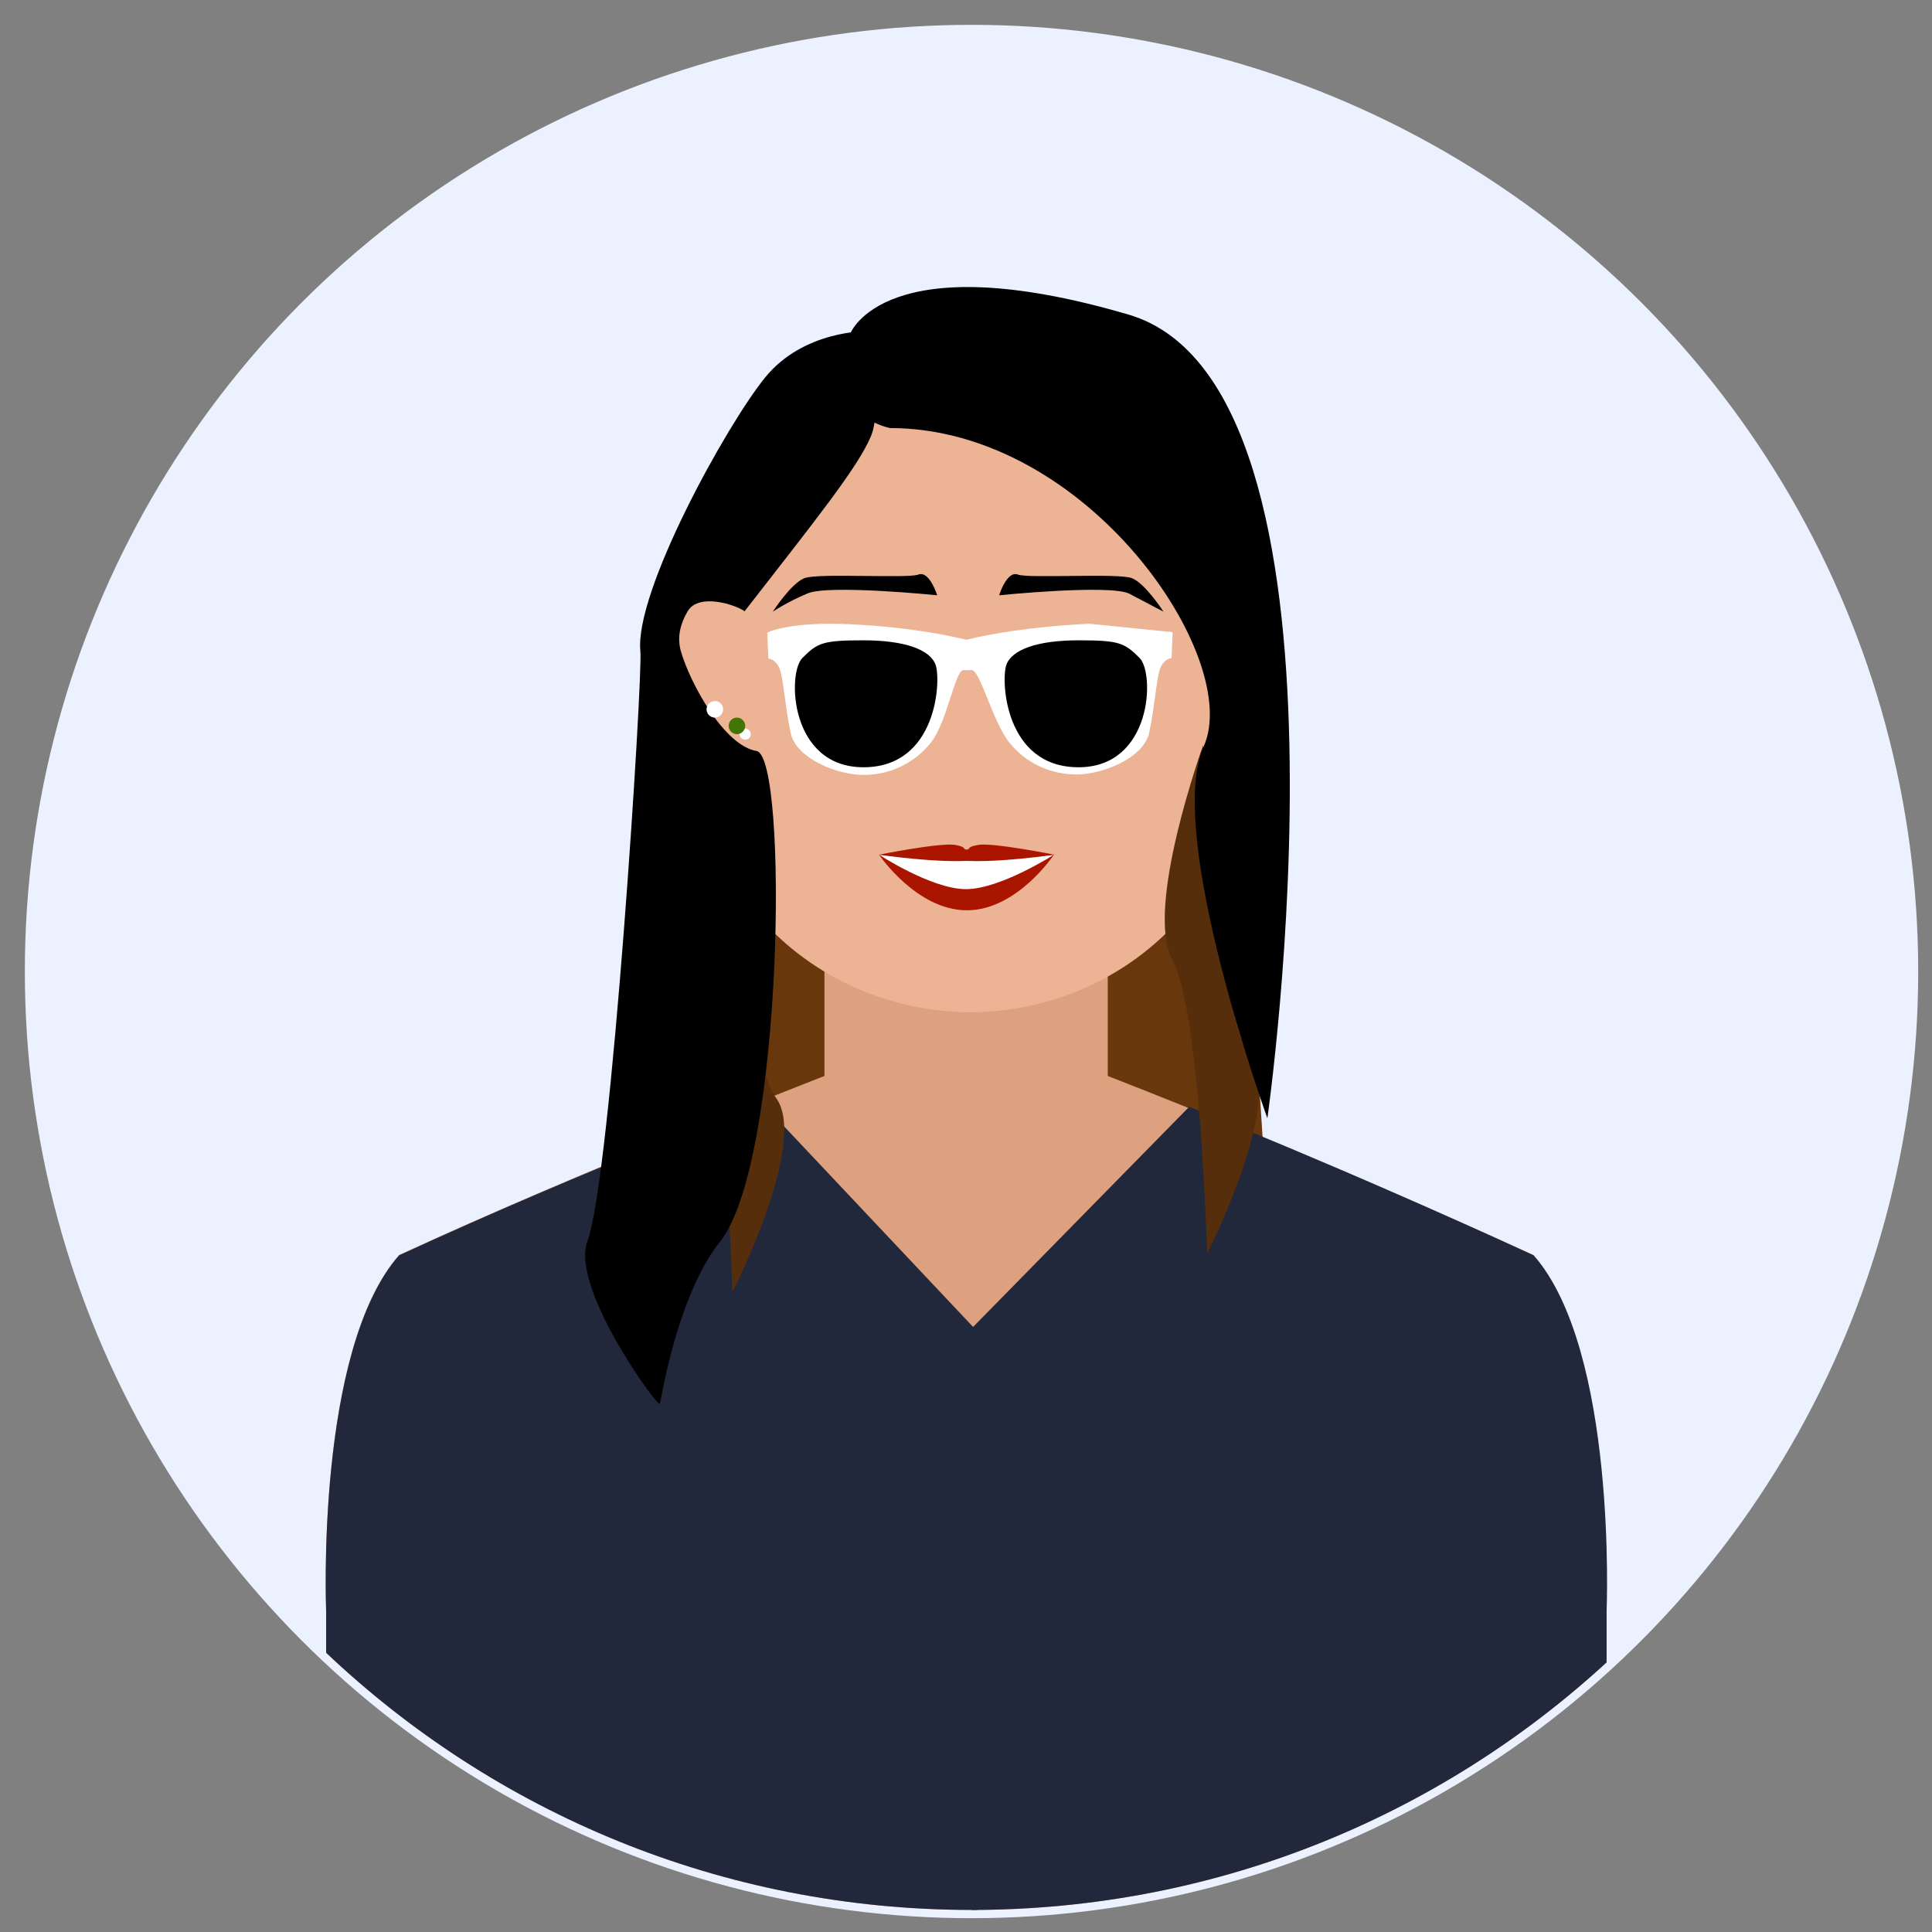 <?xml version="1.0" encoding="UTF-8" standalone="no"?>
<svg width="350px" height="350px" viewBox="0 0 350 350" version="1.1" xmlns="http://www.w3.org/2000/svg" xmlns:xlink="http://www.w3.org/1999/xlink">
    <rect x="0" y="0" width="350" height="350" fill="#808080" stroke="none"/>
    <!-- Generator: Sketch 41 (35326) - http://www.bohemiancoding.com/sketch -->
    <title>Artboard</title>
    <desc>Created with Sketch.</desc>
    <defs></defs>
    <g id="Page-1" stroke="none" stroke-width="1" fill="none" fill-rule="evenodd">
        <g id="Artboard">
            <circle id="Oval-2" stroke="#EBF1FF" stroke-width="3" fill="#EBF1FF" cx="176" cy="176" r="170"></circle>
            <g id="Group-2" transform="translate(59, 52)">
                <path d="M73.211,72 C73.211,72 63.791,105.503 68.462,133.216 C73.133,160.929 57,196.746 57,196.746 L172.592,198.603 L164.469,72 L73.211,72 Z" id="Path-7" fill="#69370C"></path>
                <path d="M0.083,247.412 L0.083,239.732 C0.083,239.732 -1.877,192.594 13.299,175.33 C48.005,159.36 90.356,142.921 90.356,142.921 L90.356,108 L120.794,108 L121.425,293.944 C119.955,293.981 118.48,294 117,294 C71.708,294 30.552,276.288 0.083,247.412 Z" id="Combined-Shape" fill="#DDA180"></path>
                <path d="M231.956,249.242 C201.693,277.034 161.328,294 117,294 L117,108 L141.683,108 L141.683,142.921 C141.683,142.921 184.033,159.36 218.739,175.33 C233.915,192.594 231.956,239.732 231.956,239.732 L231.956,249.242 Z" id="Combined-Shape" fill="#DDA180"></path>
                <path d="M0.083,247.412 L0.083,239.811 C0.083,239.811 -1.877,192.673 13.299,175.409 C48.005,159.439 79.034,147.799 79.034,147.799 L118.004,189.15 L118.004,293.997 C117.67,293.999 117.335,294 117,294 C71.708,294 30.552,276.288 0.083,247.412 Z" id="Combined-Shape" fill="#21283C"></path>
                <path d="M232.053,249.153 L232.053,239.811 C232.053,239.811 234.012,192.673 218.836,175.409 C184.13,159.439 156.435,148.502 156.435,148.502 L116,189.698 L116.963,294 C116.975,294 116.988,294 117,294 C161.375,294 201.779,276.998 232.053,249.153 Z" id="Combined-Shape" fill="#21283C"></path>
                <path d="M117.55,131.406 C90.928,131.406 77.966,113.309 77.966,113.309 L75.107,84.468 C75.107,84.468 61,72.906 61,63.497 C61,54.087 70.543,56.07 70.543,56.07 C70.543,56.07 67.58,4 117.55,4 C117.55,62.029 117.55,99.757 117.55,131.406 Z" id="Path-2" fill="#ECB394"></path>
                <path d="M81,58.818 C81,58.818 84.28,53.703 86.729,52.74 C89.179,51.776 105.395,52.84 107.385,52.085 C109.375,51.33 110.781,55.84 110.781,55.84 C110.781,55.84 91.201,53.854 87.295,55.5 C83.39,57.146 81,58.818 81,58.818 Z" id="Path-3" fill="#000000"></path>
                <path d="M80,62.61 L80.19,67.312 C80.19,67.312 81.403,67.33 82.158,68.952 C82.912,70.574 83.252,76.316 84.248,80.851 C85.245,85.385 92.635,88.387 97.431,88.387 C102.227,88.387 106.645,86.272 109.608,82.578 C112.571,78.885 113.992,69.48 115.531,69.392 C117.07,69.48 117.432,69.392 117.432,69.392 L117.432,64.489 C117.432,64.489 117.296,64.139 115.531,63.758 C113.766,63.377 106.387,61.619 95.065,61.088 C83.743,60.556 80,62.61 80,62.61 Z" id="Path-4" fill="#FFFFFF"></path>
                <path d="M86.351,67.207 C83.597,69.967 84.048,86.996 97.424,86.996 C110.801,86.996 111.496,71.244 110.497,68.446 C109.497,65.648 104.807,64 97.424,64 C90.041,64 89.105,64.447 86.351,67.207 Z" id="Path-5" fill="#000000"></path>
                <path d="M116,131.406 C142.717,131.406 155.584,113.309 155.584,113.309 L158.443,84.468 C158.443,84.468 172.55,72.906 172.55,63.497 C172.55,54.087 163.007,56.07 163.007,56.07 C163.007,56.07 165.97,4 116,4" id="Path-2" fill="#ECB394"></path>
                <path d="M151.781,58.818 C151.781,58.818 148.501,53.703 146.051,52.74 C143.602,51.776 127.386,52.84 125.396,52.085 C123.406,51.33 122,55.84 122,55.84 C122,55.84 141.579,53.854 145.485,55.5" id="Path-3" fill="#000000"></path>
                <path d="M153.432,62.522 L153.242,67.224 C153.242,67.224 152.029,67.242 151.274,68.864 C150.519,70.486 150.18,76.228 149.183,80.763 C148.187,85.297 140.796,88.3 136,88.3 C131.204,88.3 126.786,86.184 123.824,82.491 C120.861,78.797 118.586,69.473 117.048,69.386 C115.509,69.473 115.559,69.304 115.559,69.304 L116,63.919 C116,63.919 116.26,63.832 118.025,63.451 C119.79,63.07 127.045,61.532 138.367,61" id="Path-4" fill="#FFFFFF"></path>
                <path d="M124.351,67.207 C121.597,69.967 122.048,86.996 135.424,86.996 C148.801,86.996 149.496,71.244 148.497,68.446 C147.497,65.648 142.807,64 135.424,64 C128.041,64 127.105,64.447 124.351,67.207 Z" id="Path-5" fill="#000000" transform="translate(135.904, 75.498) scale(-1, 1) translate(-135.904, -75.498) "></path>
                <path d="M158.968,83 C158.968,83 148.287,112.556 153.373,121.818 C158.458,131.079 159.676,175.079 159.676,175.079 C159.676,175.079 173.58,147.838 167.558,139.863 C161.537,131.887 158.968,83 158.968,83 Z" id="Path-9" fill="#562E0B"></path>
                <path d="M72.968,90 C72.968,90 62.287,119.556 67.373,128.818 C72.458,138.079 73.676,182.079 73.676,182.079 C73.676,182.079 87.58,154.838 81.558,146.863 C75.537,138.887 72.968,90 72.968,90 Z" id="Path-9" fill="#562E0B"></path>
                <path d="M173.607,8.394 C173.607,8.394 167.376,-7.964 123.22,4.992 C79.064,17.948 98.065,150.586 98.065,150.586 C98.065,150.586 116.725,99.026 109.601,83.218 C102.477,67.41 130.493,25.544 166.458,25.544 C178.714,22.566 173.607,8.394 173.607,8.394 Z" id="Path-6" fill="#000000" transform="translate(134.331, 75.293) scale(-1, 1) translate(-134.331, -75.293) "></path>
                <path d="M97.966,8 C97.966,8 86.608,7.809 79.639,16.349 C72.67,24.888 55.904,55.212 57.011,65.998 C57.474,70.505 51.727,161.329 47.407,172.873 C44.26,181.283 60.378,203.289 60.554,202.326 C64.353,181.606 70.246,174.467 71.497,172.873 C82.991,158.233 83.848,84.992 78.049,84.047 C72.3,83.11 66.13,72.08 64.353,65.998 C63.994,64.769 63.527,62.202 65.576,58.739 C67.626,55.277 74.487,57.655 75.89,58.739 C88.724,42.229 96.318,32.795 98.748,27.098 C101.177,21.402 97.966,8 97.966,8 Z" id="Path-8" fill="#000000"></path>
                <circle id="Oval" fill="#FFFFFF" cx="70.5" cy="76.5" r="1.5"></circle>
                <ellipse id="Oval" fill="#FFFFFF" cx="76" cy="81" rx="1" ry="1"></ellipse>
                <circle id="Oval" fill="#417505" cx="74.5" cy="79.5" r="1.5"></circle>
                <g id="Group" transform="translate(100, 101)">
                    <path d="M0.463,1.85 L31.754,1.85 C31.754,1.85 24.266,9.986 16.399,9.971 C8.532,9.956 0.463,1.85 0.463,1.85 Z" id="Path-12" fill="#FFFFFF"></path>
                    <path d="M0.2,1.843 C0.2,1.843 11.361,-0.403 14.025,0.064 C16.689,0.53 14.773,0.994 17.021,0.994 C17.021,2.277 17.021,2.047 17.021,2.891 C10.975,3.421 0.2,1.843 0.2,1.843 Z" id="Path-10" fill="#AB1500"></path>
                    <path d="M15.2,1.843 C15.2,1.843 26.361,-0.403 29.025,0.064 C31.689,0.53 29.773,0.994 32.021,0.994 C32.021,2.277 32.021,2.047 32.021,2.891 C25.975,3.421 15.2,1.843 15.2,1.843 Z" id="Path-10" fill="#AB1500" transform="translate(23.61, 1.5) scale(-1, 1) translate(-23.61, -1.5) "></path>
                    <path d="M0.251,1.84 C0.251,1.84 9.782,8.077 15.998,8.077 C22.213,8.077 31.921,1.84 31.921,1.84 C31.921,1.84 25.263,11.907 16.152,11.907 C7.041,11.907 0.251,1.84 0.251,1.84 Z" id="Path-11" fill="#AA1500"></path>
                </g>
            </g>
        </g>
    </g>
</svg>
